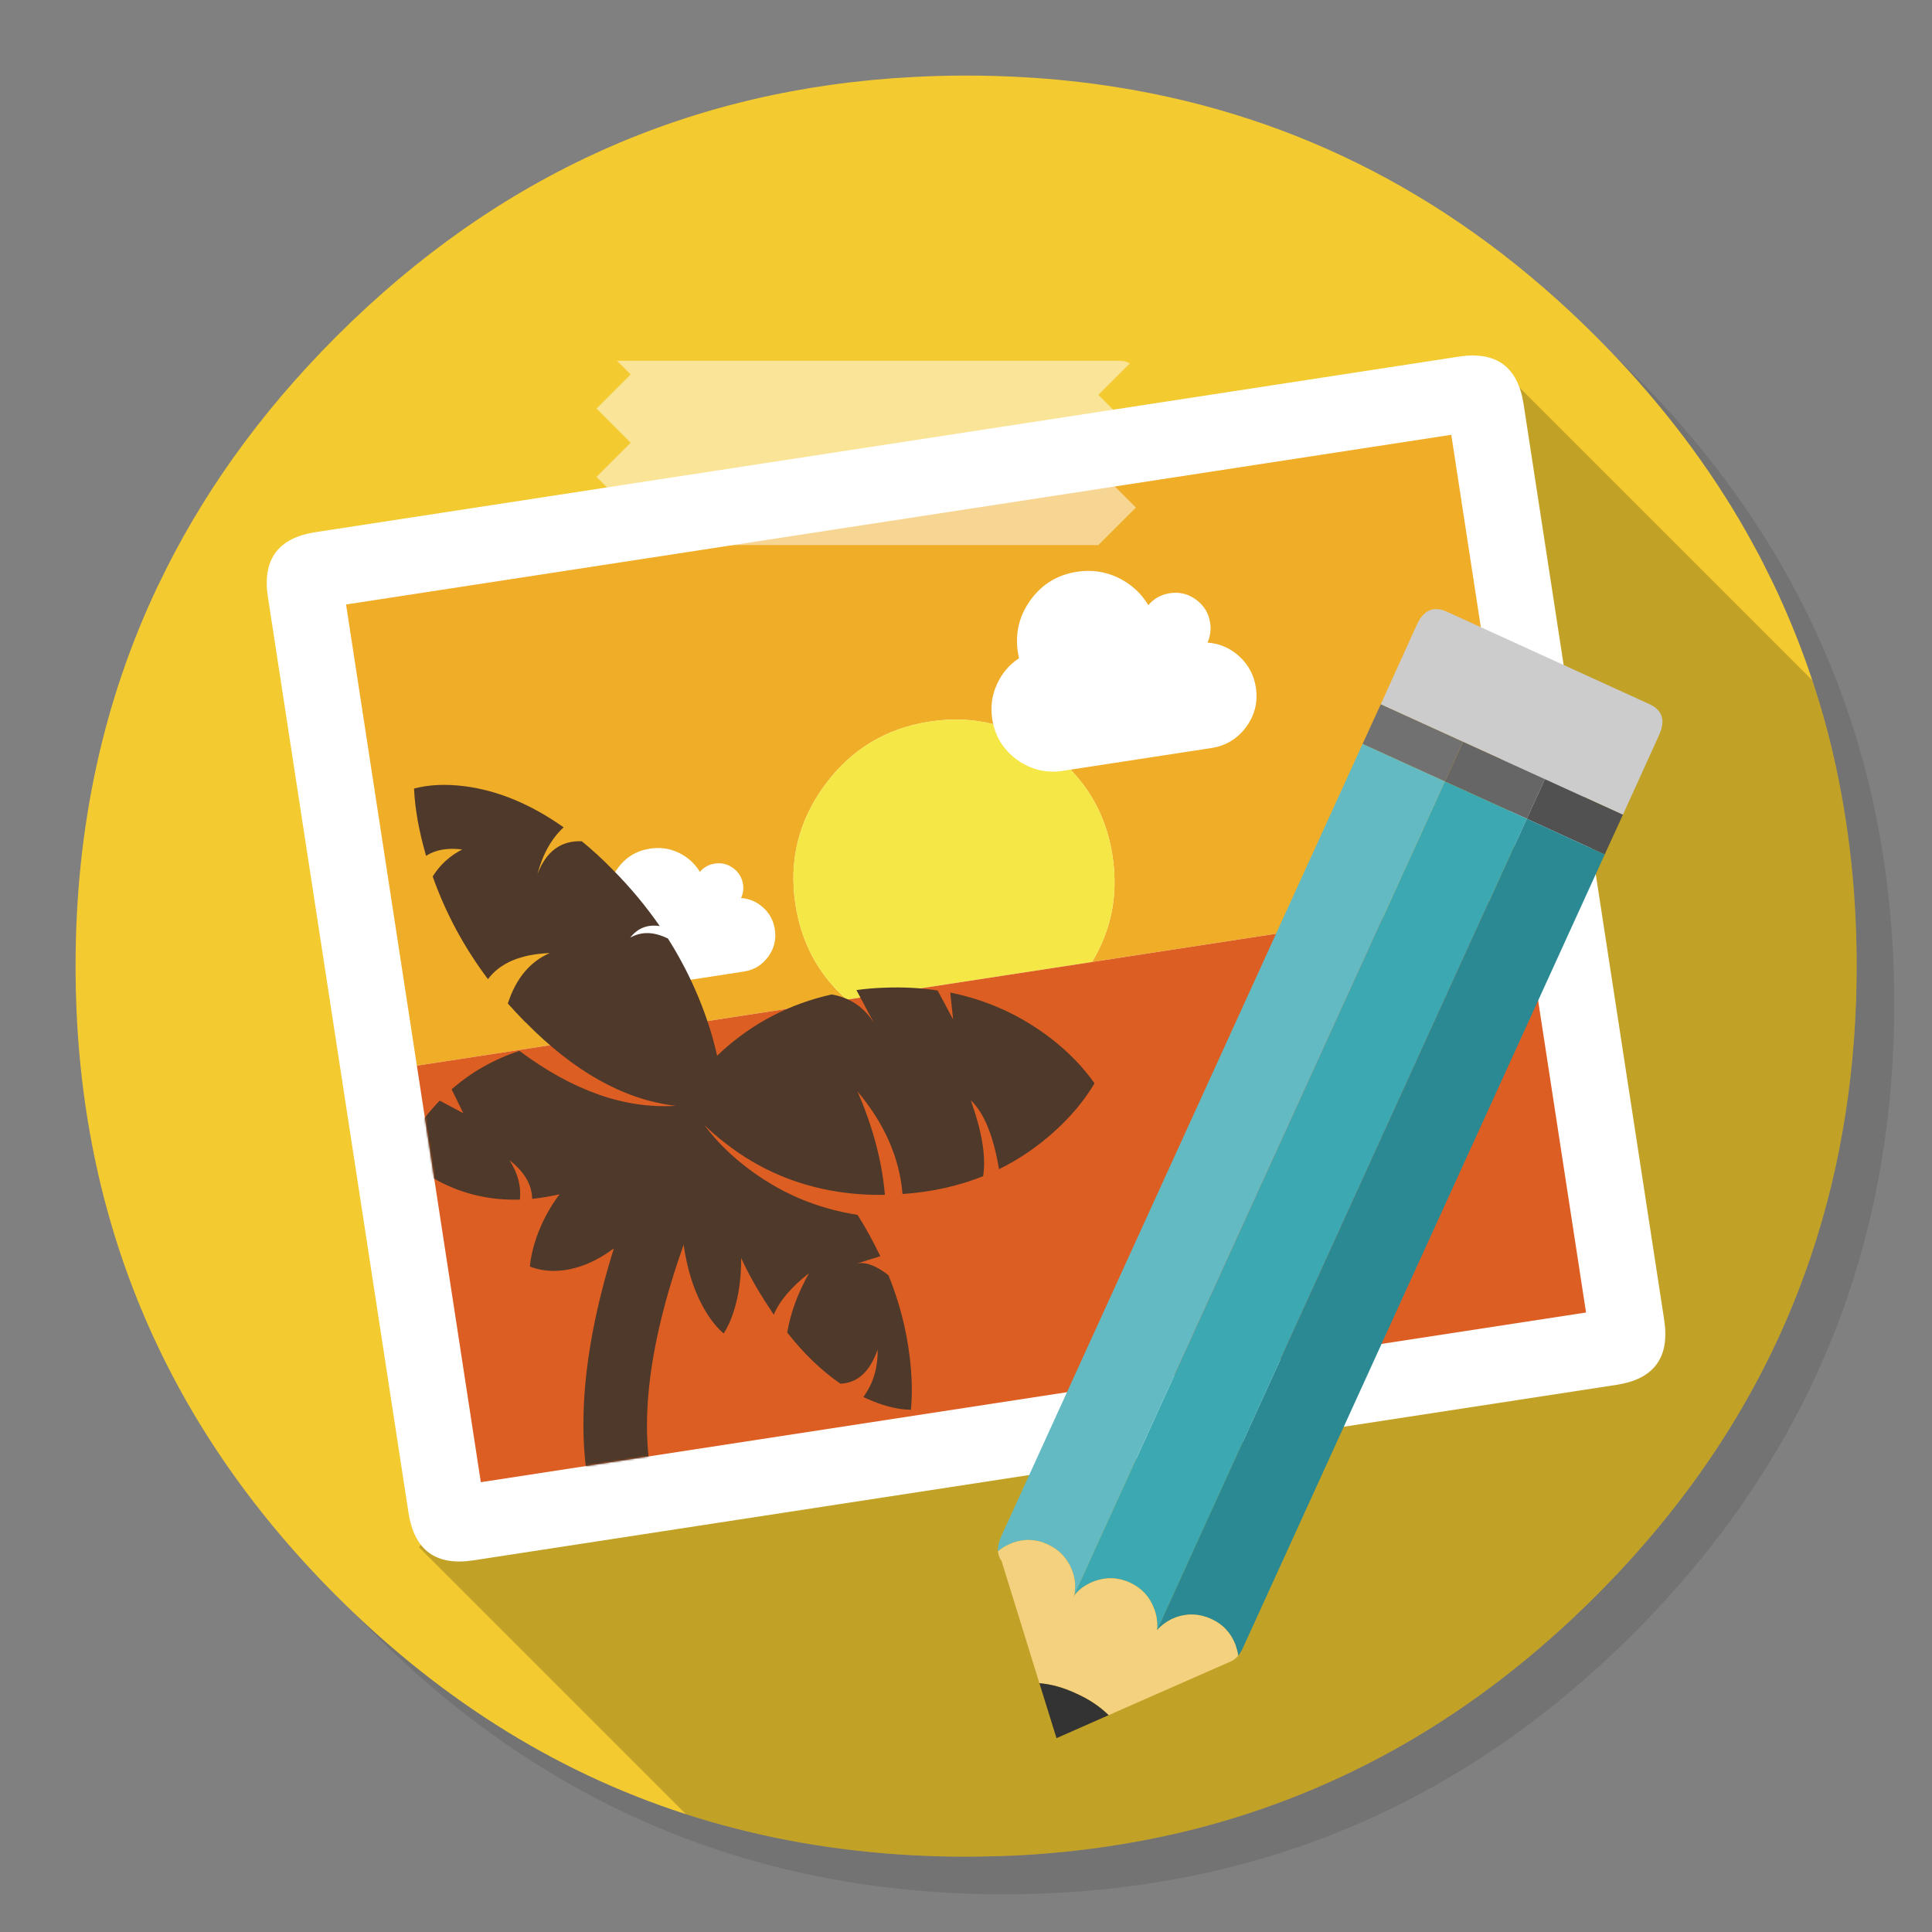 <svg xmlns="http://www.w3.org/2000/svg" xmlns:xlink="http://www.w3.org/1999/xlink" id="Apps-Pixelmator" width="1024" height="1024" x="0" y="0" baseProfile="basic" enable-background="new 0 0 1024 1024" image-rendering="optimizeSpeed" version="1.1" viewBox="0 0 1024 1024" style="background-color:#fff"><rect x="0" y="0" width="1024" height="1024" fill="#808080" stroke="none"/><g id="shadow"><g id="shape"><path id="path" fill="#000" fill-opacity=".098" d="M969.65,351.3 Q961.05,330.45 950.25,310.45 C946.2,302.9 941.9,295.4 937.35,288.05 917.8,256.35 893.95,226.4 865.8,198.25 773.65,106.1 662.35,60 532,60 401.65,60 290.4,106.1 198.25,198.25 106.1,290.4 60,401.65 60,532 60,662.35 106.1,773.65 198.25,865.8 290.4,957.95 401.65,1004 532,1004 662.35,1004 773.65,957.95 865.8,865.8 916.55,815 953.35,758.4 976.15,696.05 994.7,645.2 1004,590.55 1004,532 1004,487.1 998.55,444.45 987.6,404.05 986.35,399.5 985.05,394.95 983.7,390.45 979.6,377.15 974.9,364.1 969.65,351.3z"/></g></g><g id="bg"><g id="shape2"><path id="path1" fill="#F3CA30" fill-opacity="1" d="M929.85,289.65 C927.5,285.3 924.9,280.65 922.2,276.05 901.9,241.55 876.4,208.85 845.85,178.3 773.25,105.7 688.7,61.65 592.2,46.25 575.95,43.65 559.4,41.85 542.15,40.9 532.45,40.35 522.3,40.05 512.05,40.05 502.7,40.05 493.45,40.3 484.15,40.8 365.8,46.9 263.85,92.75 178.3,178.3 157.8,198.8 139.55,220.25 123.6,242.7 108.25,264.25 95.05,286.7 84,309.9 L83.975,309.875 Q40.05,401.873 40.05,512.05 C40.05,642.4 86.15,753.7 178.3,845.85 235,902.5 298.85,941.75 369.4,963.4 406.15,974.65 444.2,981.25 484.15,983.35 484.3,983.35 484.4,983.35 484.55,983.35 493.05,983.8 501.15,984.05 509.05,984.05 510.25,984.05 511.15,984.05 512.05,984.05 522.35,984.05 532.55,983.75 542.15,983.25 544.65,983.1 546.9,982.95 549.1,982.8 569.3,981.35 589,978.75 607.8,975.1 615.75,973.55 623.6,971.8 631.2,969.95 712,949.65 783.35,908.35 845.85,845.85 894.45,797.25 930.25,743.35 953.2,684.05 971.65,636.4 981.85,585.25 983.75,530.55 983.95,524.5 984.05,518.3 984.05,512.05 984.05,511.4 984.05,510.7 984.05,510.05 984.05,509.7 984.05,509.4 984.05,509.05 983.85,468.4 979.1,429.55 969.75,392.05 968.65,387.7 967.4,383.05 966.1,378.45 965.1,375.05 964.1,371.6 962.95,367.95 961.35,362.8 959.55,357.45 957.65,352.1 952.6,337.85 946.8,323.85 940.2,309.95 938.35,306.15 936.45,302.3 934.5,298.45 933.05,295.6 931.55,292.75 929.85,289.65z"/></g></g><g id="bg1"><g id="shape4"><path id="path2" fill="#000" fill-opacity=".2" d="M962.95,367.95 C962.2,365.6 961.45,363.25 960.55,360.55 L792.05,192.05 222.05,820.05 363.55,961.55 C365.75,962.3 367.55,962.85 369.4,963.4 406.15,974.65 444.2,981.25 484.15,983.35 484.3,983.35 484.4,983.35 484.55,983.35 493.05,983.8 501.15,984.05 509.05,984.05 Q510.55,984.05 512.05,984.05 C522.35,984.05 532.55,983.75 542.15,983.25 544.65,983.1 546.9,982.95 549.1,982.8 569.3,981.35 589,978.75 607.8,975.1 615.75,973.55 623.6,971.8 631.2,969.95 712,949.65 783.35,908.35 845.85,845.85 894.45,797.25 930.25,743.35 953.2,684.05 971.65,636.4 981.85,585.25 983.75,530.55 983.95,524.5 984.05,518.3 984.05,512.05 984.05,511.4 984.05,510.7 984.05,510.05 984.05,509.7 984.05,509.4 984.05,509.05 983.85,468.4 979.1,429.55 969.75,392.05 968.65,387.7 967.4,383.05 966.1,378.45 965.1,375.05 964.1,371.6 962.95,367.95z"/></g></g><g id="Calque.__201"><g id="Symbole.__2041_1"><g id="bg5"><g id="shape33"><path id="path22" fill="#FFF" fill-opacity="1" d="M807.546,214.249 C804.496,194.382 793.037,185.974 773.121,189.031 L167.22,282.053 C147.353,285.104 138.944,296.562 141.995,316.429 L216.503,801.743 C219.561,821.66 231.02,830.068 250.887,827.018 L856.787,733.996 C876.704,730.938 885.113,719.48 882.055,699.563 L807.546,214.249z"/><path id="path23" fill="#F0AD28" fill-opacity="1" d="M492.728,382.471 Q527.52,377.129 555.91,397.962 C574.837,411.851 586.084,430.409 589.642,453.588 590.371,458.332 590.73,462.981 590.729,467.585 590.716,482.661 586.713,496.782 578.76,509.891 L806.739,474.89 769.211,230.454 183.425,320.388 220.953,564.824 448.882,529.831 C437.363,519.712 429.308,507.442 424.773,493.064 423.391,488.672 422.339,484.129 421.611,479.385 418.052,456.207 423.214,435.129 437.103,416.203 450.991,397.276 469.55,386.029 492.728,382.471z"/><path id="path24" fill="#F4E746" fill-opacity="1" d="M555.91,397.962 Q527.52,377.129 492.728,382.471 C469.55,386.029 450.991,397.276 437.103,416.203 423.214,435.129 418.052,456.207 421.611,479.385 422.339,484.129 423.391,488.672 424.773,493.064 429.308,507.442 437.363,519.712 448.882,529.831 L578.76,509.891 C586.713,496.782 590.716,482.661 590.729,467.585 590.73,462.981 590.371,458.332 589.642,453.588 586.084,430.409 574.837,411.851 555.91,397.962z"/><path id="path25" fill="#DD5E22" fill-opacity="1" d="M220.953,564.824 L254.846,785.587 840.632,695.654 806.739,474.89 578.76,509.891 448.882,529.831 220.953,564.824z"/></g></g><g id="bg6"><g id="shape34"><path id="path26" fill="#FFF" fill-opacity="1" d="M634.013,317.883 C629.787,314.738 625.115,313.634 620.025,314.416 615.379,315.129 611.554,317.234 608.657,320.764 604.785,314.327 599.438,309.483 592.551,306.139 585.679,302.894 578.441,301.881 570.88,303.042 560.6,304.62 552.399,309.521 546.299,317.894 540.199,326.266 537.934,335.568 539.505,345.798 L540.081,348.896 C534.842,352.331 530.952,356.975 528.353,362.787 525.706,368.606 524.921,374.696 525.9,381.071 527.273,390.016 531.604,397.141 538.917,402.595 546.255,407.892 554.409,409.929 563.305,408.563 L642.082,396.469 C649.791,395.285 655.939,391.508 660.541,385.237 665.093,378.974 666.81,372.033 665.634,364.373 664.632,357.849 661.718,352.378 656.884,347.91 652.058,343.491 646.425,341.068 639.978,340.591 641.492,337.273 641.964,333.76 641.41,330.153 640.621,325.013 638.175,320.937 634.013,317.883z M322.698,479.597 L323.13,481.757 C319.45,484.143 316.761,487.389 314.958,491.459 313.098,495.488 312.542,499.772 313.225,504.22 314.173,510.398 317.216,515.394 322.305,519.216 327.428,522.931 333.107,524.336 339.334,523.38 L394.241,514.95 C399.628,514.123 403.928,511.49 407.149,507.101 410.329,502.768 411.501,497.883 410.682,492.546 409.984,487.999 407.928,484.167 404.572,481.09 401.217,478.014 397.26,476.294 392.759,475.974 393.866,473.629 394.201,471.2 393.814,468.679 393.268,465.121 391.513,462.254 388.605,460.121 Q384.216,456.899 378.878,457.719 C375.617,458.22 373.008,459.682 370.955,462.122 368.25,457.681 364.487,454.263 359.732,451.957 354.928,449.66 349.914,448.963 344.577,449.782 337.411,450.882 331.711,454.287 327.452,460.151 323.185,465.966 321.605,472.481 322.698,479.597z"/></g></g><mask id="bg4"><g id="g1"><g id="shape35"><path id="path27" fill="#FFF" fill-opacity="1" d="M769.211,230.454 L183.425,320.388 254.846,785.587 840.632,695.654 769.211,230.454z"/></g></g></mask><g id="masked1" mask="url(#bg4)"><g id="Calque.__206"><g id="shape36"><path id="path28" fill="#4F392A" fill-opacity="1" d="M246.271,416.717 Q231.309,414.815 219.447,417.952 C219.934,428.702 222.022,440.32 225.602,452.771 225.648,453.067 225.743,453.356 225.83,453.596 231.043,450.317 237.403,449.239 244.994,450.249 238.516,453.52 233.276,458.27 229.332,464.541 236.218,484.022 245.982,502.15 258.631,518.975 265.097,510.344 276.023,505.733 291.412,505.141 280.922,509.635 273.491,518.566 269.161,531.877 272.095,535.17 275.12,538.398 278.244,541.612 278.301,541.653 278.407,541.688 278.464,541.729 304.066,567.796 330.2,582.501 356.881,585.942 357.284,585.93 357.702,586.018 358.071,586.113 357.915,586.086 357.767,586.109 357.619,586.132 330.898,587.705 303.508,577.999 275.407,557.071 275.35,557.029 275.293,556.987 275.243,556.995 261.621,561.514 249.664,568.308 239.37,577.375 L245.563,590.031 233.054,583.352 C230.78,585.674 228.628,588.129 226.54,590.676 220.992,597.699 216.675,604.837 213.582,612.039 218.594,617.34 224.759,621.908 232.034,625.799 245.424,632.95 259.899,636.292 275.557,635.81 276.289,628.717 274.463,621.763 270.029,614.957 277.884,620.985 281.866,627.81 282.073,635.417 286.855,634.935 291.683,634.093 296.572,632.988 291.362,639.909 287.269,647.518 284.309,655.915 282.456,661.308 281.272,666.448 280.849,671.268 284.357,672.702 288.424,673.494 292.944,673.609 303.778,673.666 314.598,669.678 325.355,661.652 306.732,721.572 304.235,770.872 317.82,809.609 319.632,815.149 322.607,819.042 326.712,821.397 330.908,823.686 335.116,823.748 339.294,821.64 343.443,819.334 346.344,815.499 348.083,810.022 349.773,804.552 349.679,799.002 347.868,793.463 338.037,759.41 342.833,714.867 362.34,659.718 364.536,675.012 369.01,687.679 375.648,697.637 378.27,701.535 380.911,704.569 383.579,706.79 385.576,703.65 387.36,699.785 388.874,695.151 391.599,686.538 392.928,677.077 392.814,666.775 396.822,675.417 401.628,683.987 407.217,692.386 408.201,693.854 409.136,695.329 410.127,696.846 413.023,689.674 419.274,682.289 428.799,674.807 422.835,685.385 418.985,695.891 417.241,706.276 426.106,717.561 435.534,726.585 445.427,733.362 454.441,733.091 461.053,727.068 465.166,715.308 465.331,724.944 462.823,733.322 457.594,740.448 459.072,741.182 460.585,741.81 462.098,742.437 469.555,745.542 476.473,747.11 482.81,747.2 483.607,738.882 483.405,729.656 482.195,719.472 480.421,704.619 476.67,690.07 470.9,675.881 464.12,670.599 458.449,668.586 453.879,669.793 L466.573,665.821 C463.059,658.419 459.051,651.092 454.507,643.898 432.535,640.493 412.816,631.987 395.357,618.429 388.014,612.778 381.721,606.713 376.428,600.241 375.424,598.979 374.421,597.716 373.46,596.397 376.861,599.77 380.642,602.983 384.713,606.102 402.123,619.667 421.834,628.124 443.764,631.586 451.902,632.866 460.288,633.45 469.012,633.274 467.513,615.597 462.683,597.318 454.474,578.445 468.845,595.613 476.785,613.718 478.356,632.851 493.726,631.807 507.963,628.66 521.068,623.41 522.71,613.345 520.547,599.917 514.539,583.185 521.581,589.844 526.53,601.983 529.501,619.688 540.181,614.456 550.067,607.678 559.124,599.458 567.825,591.546 574.829,583.136 580.131,574.178 574.116,565.641 566.482,557.759 557.171,550.487 541.167,538.173 523.325,530.037 503.646,526.077 L505.174,540.31 496.952,524.98 C487.936,523.582 478.505,523.108 468.701,523.5 463.668,523.666 458.722,524.071 453.92,524.758 L463.168,542.156 C458.046,533.837 450.597,528.809 440.82,527.072 418.667,532.042 399.311,542.045 382.66,557.146 381.82,557.933 380.93,558.727 380.097,559.563 379.357,556.389 378.552,553.123 377.641,549.823 372.256,531.225 364.366,513.77 354.02,497.451 346.627,493.78 339.971,493.588 334.017,496.981 337.945,491.926 343.192,489.856 349.665,490.835 342.442,480.36 334.135,470.405 324.737,460.922 319.333,455.378 313.857,450.35 308.365,445.882 297.273,445.46 289.414,451.27 284.844,463.354 287.627,452.809 292.221,444.516 298.735,438.508 281.48,426.285 263.973,419.007 246.271,416.717z"/></g></g></g></g></g><g id="Calque.__202"><g id="shape6"><path id="path3" fill="#FFF" fill-opacity=".498" d="M598.8,192.65 Q596.6,191.2 593,191.2 L327,191.2 334.25,198.45 316.15,216.55 334.25,234.65 316.15,252.75 334.25,270.85 318.4,286.65 C320.2,288.3 322.4,288.9 325.2,288.9 L582.15,288.9 602.05,269 582.15,249.1 602.05,229.2 582.15,209.3 598.8,192.65z"/></g></g><g id="Calque.__203"><g id="Symbsssole.__208_1"><g id="Calque.__207"><g id="shape37"><path id="path29" fill="#CCC" fill-opacity="1" d="M860.172,431.828 L879.302,389.692 C882.866,381.94 881.178,376.376 874.176,373.188 L766.773,324.175 C759.772,321.05 754.52,323.363 750.957,331.115 L731.827,373.313 775.463,393.193 818.849,412.948 860.172,431.828z"/><path id="path30" fill="#717171" fill-opacity="1" d="M765.836,414.198 L775.463,393.193 731.827,373.313 722.2,394.318 765.836,414.198z"/><path id="path31" fill="#666" fill-opacity="1" d="M775.463,393.193 L765.836,414.198 809.222,433.953 818.849,412.948 775.463,393.193z"/><path id="path32" fill="#515151" fill-opacity="1" d="M818.849,412.948 L809.222,433.953 850.545,452.896 860.172,431.828 818.849,412.948z"/><path id="path33" fill="#3CA8B1" fill-opacity="1" d="M809.222,433.953 L765.836,414.198 569.535,844.996 569.035,845.997 569.098,846.059 569.223,846.122 C569.285,845.934 569.285,845.872 569.348,845.684 570.223,844.559 571.036,843.683 571.974,842.808 574.287,840.808 576.912,839.245 579.913,838.12 586.352,835.744 592.666,835.994 598.855,838.807 605.045,841.683 609.296,846.184 611.671,852.561 613.047,856.062 613.547,859.625 613.297,863.188 613.234,863.439 613.234,863.814 613.234,864.064 613.172,864.126 613.172,864.126 613.109,864.189 L613.172,864.189 613.297,864.001 809.222,433.953z"/><path id="path34" fill="#2B8994" fill-opacity="1" d="M850.545,452.896 L809.222,433.953 613.297,864.001 C613.859,863.314 614.484,862.688 615.11,862.126 617.36,860.125 619.986,858.437 623.112,857.249 629.363,854.999 635.74,855.249 641.929,858.062 648.118,860.875 652.369,865.439 654.807,871.753 655.495,873.816 655.995,875.754 656.308,877.505 657.245,876.379 658.183,874.816 658.996,872.941 L850.545,452.896z"/><path id="path35" fill="#64BAC2" fill-opacity="1" d="M765.836,414.198 L722.2,394.318 530.65,814.363 C529.588,816.864 528.963,819.115 528.9,821.115 528.963,821.428 528.9,821.865 528.9,822.24 531.088,820.428 533.526,818.927 536.527,817.802 542.779,815.489 549.093,815.676 555.282,818.552 561.471,821.365 565.722,825.991 568.223,832.306 569.535,835.806 570.098,839.37 569.723,842.996 569.723,843.558 569.66,844.309 569.535,844.996 L765.836,414.198z"/><path id="path36" fill="#F4D17F" fill-opacity="1" d="M654.807,871.753 C652.369,865.439 648.118,860.875 641.929,858.062 635.74,855.249 629.363,854.999 623.112,857.249 619.986,858.437 617.36,860.125 615.11,862.126 614.484,862.688 613.859,863.314 613.297,864.001 L613.172,864.189 613.109,864.189 C613.172,864.126 613.172,864.126 613.234,864.064 613.234,863.814 613.234,863.439 613.297,863.188 613.547,859.625 613.047,856.062 611.671,852.561 609.296,846.184 605.045,841.683 598.855,838.807 592.666,835.994 586.352,835.744 579.913,838.12 576.912,839.245 574.287,840.808 571.974,842.808 571.036,843.683 570.223,844.559 569.348,845.684 569.285,845.872 569.285,845.934 569.223,846.122 L569.098,846.059 569.035,845.997 569.535,844.996 C569.66,844.309 569.723,843.558 569.723,842.996 570.098,839.37 569.535,835.806 568.223,832.306 565.722,825.991 561.471,821.365 555.282,818.552 549.093,815.676 542.779,815.489 536.527,817.802 533.526,818.927 531.088,820.428 528.9,822.24 528.9,822.491 528.963,822.678 529.025,822.803 529.213,824.491 529.838,825.991 530.838,827.304 L550.906,892.133 C557.157,892.634 563.659,894.447 570.348,897.572 577.225,900.636 582.976,904.512 587.603,909.075 L651.681,880.881 Q652.432,880.568 653.182,880.193 C654.307,879.568 655.307,878.692 656.308,877.505 655.995,875.754 655.495,873.816 654.807,871.753z"/><path id="path37" fill="#333" fill-opacity="1" d="M550.906,892.133 L559.97,921.266 587.603,909.075 C582.976,904.512 577.225,900.636 570.348,897.572 563.659,894.447 557.157,892.634 550.906,892.133z"/></g></g></g></g></svg>
